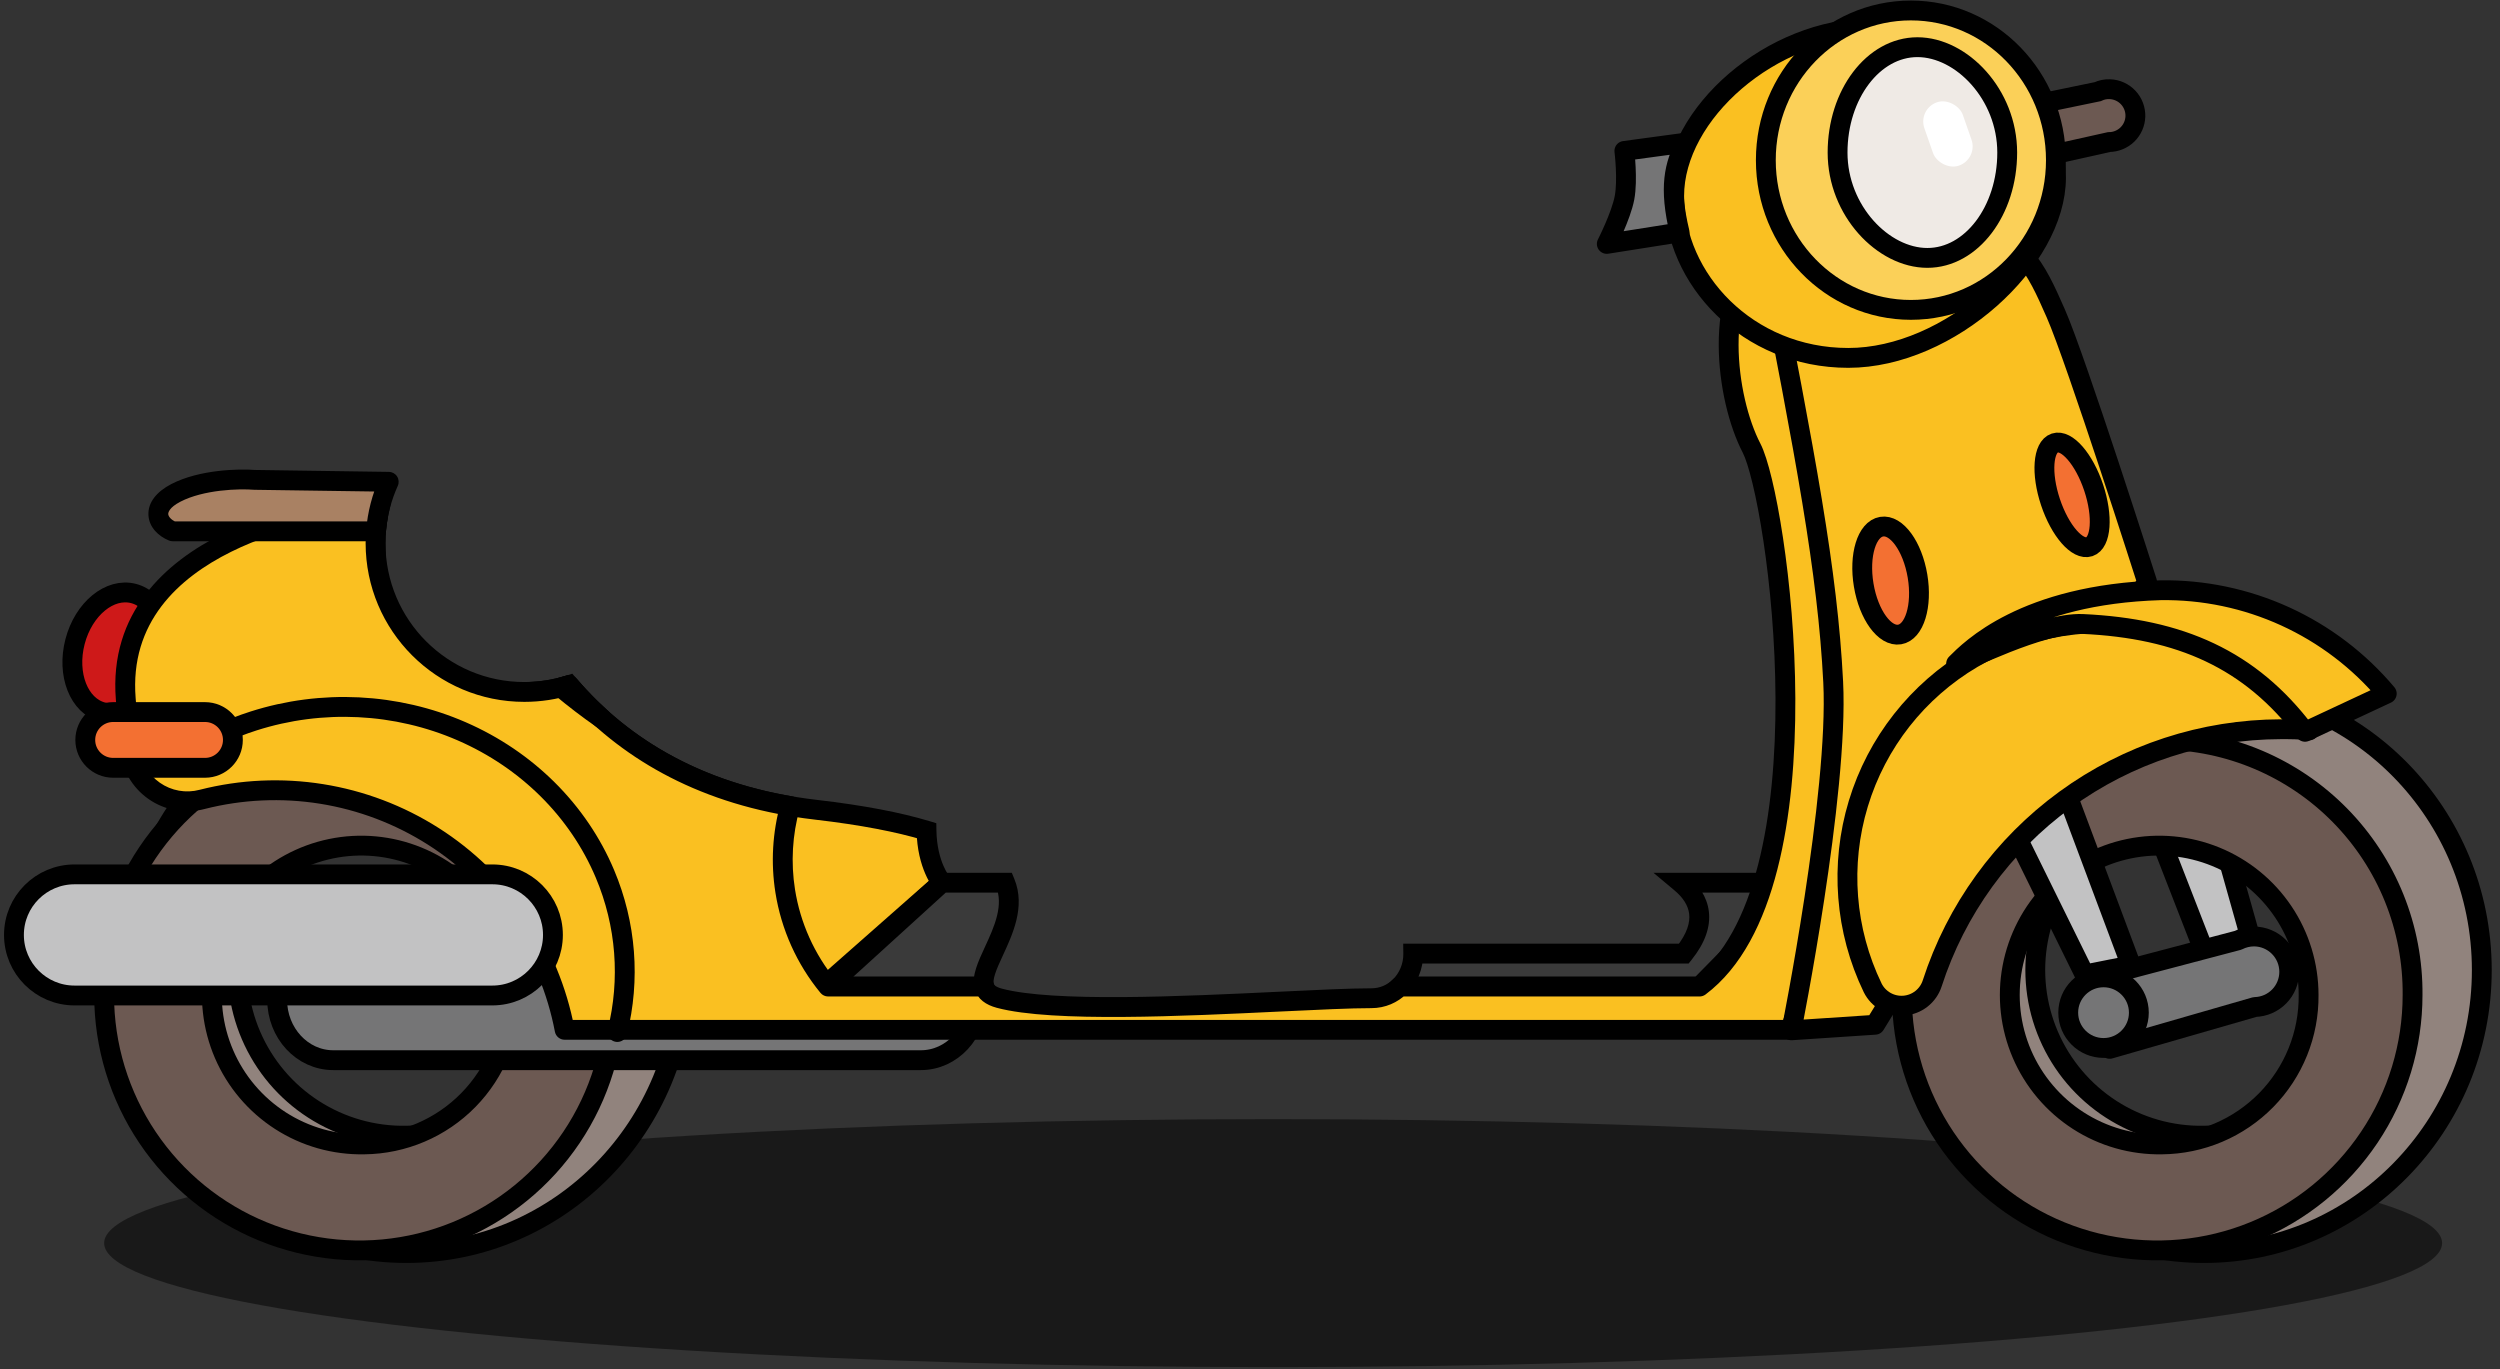 <svg width="252" height="138" viewBox="0 0 252 138" fill="none" xmlns="http://www.w3.org/2000/svg">
<rect x="0" y="0" width="252" height="138" fill="#333333" stroke="none"/>
<ellipse cx="128.331" cy="125.306" rx="117.835" ry="12.5" fill="black" fill-opacity="0.5"/>
<g style="mix-blend-mode:multiply">
<path d="M16.254 66.937C17.113 63.634 15.864 60.45 13.465 59.826C11.065 59.201 8.423 61.373 7.564 64.676C6.704 67.98 7.953 71.163 10.353 71.788C12.753 72.412 15.395 70.24 16.254 66.937Z" fill="#CE1919"/>
<path d="M16.254 66.937C17.113 63.634 15.864 60.45 13.465 59.826C11.065 59.201 8.423 61.373 7.564 64.676C6.704 67.98 7.953 71.163 10.353 71.788C12.753 72.412 15.395 70.24 16.254 66.937Z" stroke="black" stroke-width="2" stroke-miterlimit="10"/>
</g>
<path d="M215.406 78.496L222.576 96.926L227.256 95.996L221.486 75.496L215.406 78.496Z" fill="#C2C2C3" stroke="black" stroke-width="2" stroke-miterlimit="10"/>
<path d="M222.166 69.257C206.706 69.257 194.166 82.026 194.166 97.787C194.166 113.546 206.706 126.306 222.166 126.306C237.626 126.306 250.166 113.536 250.166 97.787C250.166 82.037 237.636 69.257 222.166 69.257ZM222.166 114.476C218.85 114.538 215.591 113.611 212.804 111.813C210.017 110.016 207.828 107.429 206.517 104.383C205.206 101.337 204.831 97.969 205.441 94.709C206.05 91.449 207.617 88.445 209.941 86.078C212.264 83.712 215.24 82.091 218.488 81.422C221.737 80.754 225.111 81.067 228.18 82.323C231.25 83.579 233.876 85.72 235.723 88.474C237.571 91.228 238.557 94.47 238.556 97.787C238.576 99.959 238.168 102.113 237.355 104.128C236.542 106.142 235.34 107.976 233.818 109.526C232.296 111.076 230.484 112.311 228.484 113.16C226.485 114.01 224.338 114.457 222.166 114.476Z" fill="#91837D" stroke="black" stroke-width="2" stroke-miterlimit="10"/>
<path d="M217.917 74.566C212.807 74.473 207.784 75.903 203.49 78.675C199.195 81.446 195.823 85.433 193.803 90.128C191.783 94.823 191.206 100.013 192.146 105.037C193.087 110.061 195.501 114.692 199.083 118.338C202.664 121.985 207.25 124.483 212.256 125.513C217.262 126.544 222.462 126.061 227.193 124.126C231.923 122.191 235.971 118.891 238.819 114.647C241.668 110.403 243.188 105.408 243.187 100.296C243.217 96.948 242.588 93.626 241.334 90.52C240.081 87.415 238.228 84.587 235.881 82.198C233.535 79.808 230.74 77.905 227.658 76.595C224.576 75.286 221.266 74.597 217.917 74.566ZM217.917 115.356C214.928 115.41 211.99 114.573 209.478 112.951C206.966 111.329 204.994 108.996 203.812 106.249C202.631 103.502 202.294 100.466 202.844 97.527C203.395 94.588 204.807 91.88 206.902 89.747C208.997 87.613 211.68 86.152 214.608 85.549C217.537 84.945 220.579 85.227 223.346 86.359C226.114 87.49 228.482 89.42 230.149 91.902C231.816 94.384 232.707 97.306 232.707 100.296C232.726 102.257 232.358 104.201 231.624 106.019C230.891 107.837 229.806 109.493 228.433 110.891C227.059 112.29 225.424 113.404 223.619 114.17C221.815 114.936 219.877 115.339 217.917 115.356Z" fill="#6C5952" stroke="black" stroke-width="2" stroke-miterlimit="10"/>
<path d="M40.957 69.257C25.497 69.257 12.957 82.026 12.957 97.787C12.957 113.546 25.497 126.306 40.957 126.306C56.417 126.306 68.957 113.536 68.957 97.787C68.957 82.037 56.477 69.257 40.957 69.257ZM40.957 114.476C37.641 114.538 34.382 113.611 31.595 111.813C28.808 110.016 26.619 107.429 25.308 104.383C23.997 101.337 23.622 97.969 24.232 94.709C24.841 91.449 26.408 88.445 28.732 86.078C31.055 83.712 34.031 82.091 37.279 81.422C40.528 80.754 43.902 81.067 46.971 82.323C50.041 83.579 52.667 85.72 54.514 88.474C56.362 91.228 57.348 94.47 57.347 97.787C57.367 99.959 56.959 102.113 56.146 104.128C55.333 106.142 54.131 107.976 52.609 109.526C51.087 111.076 49.275 112.311 47.275 113.16C45.276 114.01 43.129 114.457 40.957 114.476Z" fill="#91837D" stroke="black" stroke-width="2" stroke-miterlimit="10"/>
<path d="M36.706 74.566C31.596 74.473 26.573 75.903 22.279 78.675C17.984 81.446 14.612 85.433 12.592 90.128C10.572 94.823 9.995 100.013 10.935 105.037C11.876 110.061 14.29 114.692 17.872 118.338C21.453 121.985 26.039 124.483 31.045 125.513C36.051 126.544 41.251 126.061 45.982 124.126C50.712 122.191 54.76 118.891 57.608 114.647C60.457 110.403 61.977 105.408 61.976 100.296C62.006 96.948 61.377 93.626 60.123 90.52C58.87 87.415 57.017 84.587 54.67 82.198C52.324 79.808 49.529 77.905 46.447 76.595C43.365 75.286 40.055 74.597 36.706 74.566ZM36.706 115.356C33.716 115.414 30.776 114.58 28.262 112.961C25.747 111.341 23.772 109.01 22.587 106.263C21.403 103.517 21.063 100.48 21.611 97.54C22.159 94.6 23.57 91.889 25.664 89.754C27.758 87.619 30.441 86.156 33.37 85.55C36.299 84.945 39.342 85.226 42.11 86.357C44.879 87.488 47.248 89.418 48.916 91.9C50.584 94.383 51.476 97.306 51.476 100.296C51.513 104.252 49.978 108.06 47.209 110.884C44.439 113.708 40.661 115.317 36.706 115.356Z" fill="#6C5952" stroke="black" stroke-width="2" stroke-miterlimit="10"/>
<path d="M92.821 94.656H33.589C30.467 94.656 27.936 97.39 27.936 100.761C27.936 104.133 30.467 106.866 33.589 106.866H92.821C95.943 106.866 98.475 104.133 98.475 100.761C98.475 97.39 95.943 94.656 92.821 94.656Z" fill="#757576" stroke="black" stroke-width="2" stroke-miterlimit="10"/>
<path fill-rule="evenodd" clip-rule="evenodd" d="M38.182 51.621H34.096L37.86 55.11C37.857 54.99 37.855 54.869 37.855 54.748C37.855 53.676 37.968 52.63 38.182 51.621ZM53.631 69.728L72.887 87.576L83.037 99.456L94.927 88.976C94.927 88.976 93.45 87.237 93.392 83.725C90.612 82.889 86.969 82.17 82.234 81.621C70.809 80.296 62.783 75.407 57.358 69.061C56.173 69.433 54.923 69.663 53.631 69.728Z" fill="#FAC021"/>
<path d="M34.096 51.621V50.621H31.546L33.416 52.355L34.096 51.621ZM38.182 51.621L39.16 51.829L39.416 50.621H38.182V51.621ZM37.86 55.11L37.18 55.843L38.916 57.452L38.859 55.086L37.86 55.11ZM72.887 87.576L73.647 86.927L73.609 86.882L73.567 86.843L72.887 87.576ZM53.631 69.728L53.58 68.73L51.213 68.85L52.951 70.462L53.631 69.728ZM83.037 99.456L82.276 100.106L82.936 100.878L83.698 100.207L83.037 99.456ZM94.927 88.976L95.588 89.727L96.324 89.078L95.689 88.329L94.927 88.976ZM93.392 83.725L94.392 83.709L94.38 82.978L93.68 82.767L93.392 83.725ZM82.234 81.621L82.349 80.628L82.349 80.628L82.234 81.621ZM57.358 69.061L58.119 68.411L57.689 67.908L57.059 68.107L57.358 69.061ZM34.096 52.621H38.182V50.621H34.096V52.621ZM38.539 54.377L34.776 50.888L33.416 52.355L37.18 55.843L38.539 54.377ZM38.859 55.086C38.857 54.974 38.855 54.861 38.855 54.748H36.855C36.855 54.877 36.857 55.006 36.86 55.134L38.859 55.086ZM38.855 54.748C38.855 53.746 38.961 52.77 39.16 51.829L37.204 51.414C36.975 52.49 36.855 53.606 36.855 54.748H38.855ZM73.567 86.843L54.311 68.995L52.951 70.462L72.207 88.31L73.567 86.843ZM83.797 98.807L73.647 86.927L72.126 88.226L82.276 100.106L83.797 98.807ZM94.266 88.226L82.376 98.706L83.698 100.207L95.588 89.727L94.266 88.226ZM92.392 83.742C92.423 85.639 92.839 87.08 93.263 88.063C93.474 88.554 93.687 88.929 93.853 89.188C93.936 89.318 94.007 89.419 94.061 89.492C94.088 89.528 94.111 89.557 94.128 89.579C94.137 89.59 94.144 89.599 94.15 89.607C94.153 89.61 94.156 89.614 94.158 89.617C94.16 89.618 94.161 89.619 94.162 89.62C94.162 89.621 94.163 89.621 94.163 89.622C94.163 89.622 94.164 89.623 94.164 89.623C94.164 89.623 94.164 89.624 94.927 88.976C95.689 88.329 95.689 88.329 95.69 88.33C95.69 88.33 95.69 88.33 95.69 88.331C95.691 88.331 95.691 88.331 95.691 88.332C95.692 88.332 95.692 88.333 95.693 88.334C95.694 88.335 95.694 88.336 95.695 88.336C95.695 88.337 95.694 88.336 95.692 88.333C95.688 88.328 95.679 88.316 95.665 88.298C95.638 88.261 95.594 88.199 95.537 88.111C95.425 87.935 95.264 87.655 95.099 87.272C94.77 86.508 94.418 85.323 94.392 83.709L92.392 83.742ZM93.68 82.767C90.825 81.909 87.121 81.181 82.349 80.628L82.119 82.615C86.818 83.159 90.398 83.869 93.104 84.683L93.68 82.767ZM82.349 80.628C71.172 79.332 63.378 74.564 58.119 68.411L56.598 69.71C62.189 76.251 70.445 81.261 82.119 82.615L82.349 80.628ZM57.059 68.107C55.953 68.454 54.787 68.668 53.58 68.73L53.682 70.727C55.06 70.657 56.393 70.412 57.658 70.014L57.059 68.107Z" fill="black"/>
<path fill-rule="evenodd" clip-rule="evenodd" d="M101.32 88.976H94.946L83.426 99.456H99.218C98.946 98.565 99.524 97.313 100.189 95.873C101.149 93.795 102.289 91.324 101.32 88.976ZM141.089 99.456H171.316L181.606 88.976H169.422C171.405 90.635 172.237 92.993 169.734 96.121H142.455C142.471 97.41 141.953 98.617 141.089 99.456Z" fill="#3A3A3A"/>
<path d="M94.946 88.976V87.976H94.559L94.273 88.237L94.946 88.976ZM101.32 88.976L102.244 88.595L101.989 87.976H101.32V88.976ZM83.426 99.456L82.753 98.717L80.841 100.456H83.426V99.456ZM99.218 99.456V100.456H100.569L100.175 99.165L99.218 99.456ZM100.189 95.873L101.097 96.292L101.097 96.292L100.189 95.873ZM171.316 99.456V100.456H171.735L172.029 100.157L171.316 99.456ZM141.089 99.456L140.392 98.739L138.624 100.456H141.089V99.456ZM181.606 88.976L182.319 89.677L183.989 87.976H181.606V88.976ZM169.422 88.976V87.976H166.667L168.78 89.744L169.422 88.976ZM169.734 96.121V97.121H170.215L170.515 96.746L169.734 96.121ZM142.455 96.121V95.121H141.442L141.455 96.134L142.455 96.121ZM94.946 89.976H101.32V87.976H94.946V89.976ZM84.099 100.196L95.619 89.716L94.273 88.237L82.753 98.717L84.099 100.196ZM99.218 98.456H83.426V100.456H99.218V98.456ZM100.175 99.165C100.13 99.018 100.128 98.726 100.305 98.175C100.476 97.641 100.757 97.029 101.097 96.292L99.281 95.454C98.957 96.157 98.616 96.89 98.4 97.565C98.189 98.223 98.034 99.003 98.262 99.748L100.175 99.165ZM101.097 96.292C101.57 95.269 102.139 94.043 102.45 92.761C102.765 91.463 102.835 90.027 102.244 88.595L100.395 89.358C100.774 90.274 100.759 91.248 100.506 92.29C100.249 93.35 99.768 94.399 99.281 95.454L101.097 96.292ZM171.316 98.456H141.089V100.456H171.316V98.456ZM180.892 88.276L170.602 98.756L172.029 100.157L182.319 89.677L180.892 88.276ZM169.422 89.976H181.606V87.976H169.422V89.976ZM168.78 89.744C169.656 90.476 170.165 91.269 170.267 92.117C170.368 92.956 170.098 94.066 168.954 95.496L170.515 96.746C171.873 95.048 172.438 93.416 172.253 91.878C172.069 90.351 171.171 89.136 170.063 88.209L168.78 89.744ZM169.734 95.121H142.455V97.121H169.734V95.121ZM141.455 96.134C141.468 97.148 141.059 98.092 140.392 98.739L141.786 100.174C142.847 99.143 143.474 97.671 143.455 96.109L141.455 96.134Z" fill="black"/>
<path fill-rule="evenodd" clip-rule="evenodd" d="M38.099 52.042C36.837 51.669 35.484 51.419 34.016 51.316C34.016 51.316 11.366 54.026 12.676 70.446C12.836 72.346 12.966 73.996 13.076 75.446C13.149 76.294 13.408 77.116 13.832 77.853C14.257 78.591 14.838 79.226 15.535 79.715C16.232 80.204 17.027 80.535 17.865 80.683C18.703 80.832 19.563 80.796 20.386 80.576C24.316 79.575 28.409 79.389 32.413 80.029C36.417 80.669 40.248 82.122 43.67 84.298C47.092 86.474 50.033 89.327 52.311 92.682C54.589 96.037 56.156 99.823 56.916 103.806H180.476C180.476 103.806 187.786 82.026 187.036 69.026C186.286 56.026 182.896 32.146 177.836 24.656C172.596 29.336 173.936 40.116 176.556 45.166C179.176 50.216 184.786 89.336 171.316 99.446H141.099C140.36 100.169 139.365 100.621 138.234 100.621C136.128 100.621 132.841 100.779 129.034 100.961L129.034 100.961H129.033H129.033C119.282 101.429 106.128 102.06 100.734 100.621C99.826 100.379 99.372 99.976 99.215 99.446H83.476C81.204 96.679 79.71 93.356 79.149 89.819C78.695 86.953 78.867 84.031 79.642 81.251C69.582 79.531 62.363 74.916 57.358 69.061C55.937 69.507 54.424 69.748 52.855 69.748C44.571 69.748 37.855 63.032 37.855 54.748C37.855 53.824 37.939 52.92 38.099 52.042Z" fill="#FAC021"/>
<path d="M38.099 52.042L39.083 52.221C39.174 51.719 38.872 51.228 38.383 51.083L38.099 52.042ZM34.016 51.316L34.086 50.319C34.023 50.314 33.96 50.316 33.897 50.324L34.016 51.316ZM12.676 70.446L11.679 70.526L11.679 70.53L12.676 70.446ZM13.076 75.446L12.079 75.522L12.079 75.533L13.076 75.446ZM13.832 77.853L12.966 78.353L12.966 78.353L13.832 77.853ZM20.386 80.576L20.139 79.607L20.128 79.61L20.386 80.576ZM56.916 103.806L55.934 103.994C56.023 104.465 56.436 104.806 56.916 104.806V103.806ZM180.476 103.806V104.806C180.905 104.806 181.287 104.532 181.424 104.125L180.476 103.806ZM177.836 24.656L178.664 24.097C178.503 23.857 178.246 23.7 177.959 23.664C177.673 23.628 177.385 23.718 177.17 23.91L177.836 24.656ZM176.556 45.166L175.668 45.627L175.668 45.627L176.556 45.166ZM171.316 99.446V100.446C171.532 100.446 171.743 100.376 171.916 100.246L171.316 99.446ZM141.099 99.446V98.446C140.838 98.446 140.587 98.549 140.4 98.731L141.099 99.446ZM129.034 100.961L128.986 99.963L128.979 99.963L129.034 100.961ZM129.034 100.961V101.961C129.052 101.961 129.071 101.961 129.089 101.96L129.034 100.961ZM129.033 100.961V99.961C129.017 99.961 129.001 99.962 128.985 99.963L129.033 100.961ZM100.734 100.621L100.476 101.587L100.476 101.587L100.734 100.621ZM99.215 99.446L100.174 99.162C100.048 98.737 99.658 98.446 99.215 98.446V99.446ZM83.476 99.446L82.703 100.081C82.893 100.312 83.177 100.446 83.476 100.446V99.446ZM79.149 89.819L80.137 89.663L80.137 89.663L79.149 89.819ZM79.642 81.251L80.606 81.519C80.682 81.247 80.639 80.955 80.487 80.716C80.336 80.476 80.09 80.313 79.811 80.265L79.642 81.251ZM57.358 69.061L58.119 68.411C57.858 68.106 57.441 67.986 57.059 68.107L57.358 69.061ZM38.383 51.083C37.05 50.689 35.624 50.427 34.086 50.319L33.946 52.314C35.343 52.412 36.625 52.649 37.815 53.001L38.383 51.083ZM34.016 51.316C33.897 50.324 33.897 50.324 33.896 50.324C33.896 50.324 33.895 50.324 33.895 50.324C33.893 50.324 33.892 50.324 33.89 50.324C33.886 50.325 33.881 50.325 33.875 50.326C33.862 50.328 33.844 50.33 33.821 50.333C33.774 50.339 33.706 50.349 33.619 50.361C33.445 50.386 33.193 50.425 32.876 50.479C32.24 50.589 31.338 50.763 30.261 51.025C28.113 51.546 25.247 52.42 22.41 53.828C16.754 56.636 10.976 61.717 11.679 70.526L13.673 70.367C13.065 62.755 17.957 58.272 23.299 55.62C25.961 54.298 28.675 53.468 30.733 52.968C31.76 52.719 32.617 52.553 33.215 52.45C33.514 52.399 33.747 52.363 33.904 52.341C33.983 52.329 34.042 52.321 34.081 52.316C34.101 52.314 34.115 52.312 34.124 52.311C34.128 52.31 34.132 52.31 34.133 52.309C34.134 52.309 34.135 52.309 34.135 52.309C34.135 52.309 34.135 52.309 34.135 52.309C34.135 52.309 34.135 52.309 34.016 51.316ZM11.679 70.53C11.839 72.427 11.969 74.074 12.079 75.522L14.073 75.371C13.963 73.918 13.832 72.266 13.672 70.362L11.679 70.53ZM12.079 75.533C12.166 76.526 12.468 77.489 12.966 78.353L14.699 77.354C14.347 76.743 14.133 76.062 14.072 75.36L12.079 75.533ZM12.966 78.353C13.464 79.216 14.145 79.961 14.961 80.534L16.11 78.897C15.532 78.492 15.051 77.965 14.699 77.354L12.966 78.353ZM14.961 80.534C15.777 81.107 16.709 81.494 17.69 81.668L18.04 79.699C17.346 79.576 16.687 79.302 16.11 78.897L14.961 80.534ZM17.69 81.668C18.672 81.842 19.68 81.799 20.643 81.543L20.128 79.61C19.447 79.792 18.734 79.822 18.04 79.699L17.69 81.668ZM20.633 81.545C24.43 80.578 28.386 80.398 32.255 81.016L32.571 79.042C28.432 78.38 24.201 78.573 20.139 79.607L20.633 81.545ZM32.255 81.016C36.125 81.635 39.827 83.039 43.134 85.142L44.207 83.454C40.67 81.205 36.71 79.703 32.571 79.042L32.255 81.016ZM43.134 85.142C46.441 87.245 49.282 90.002 51.483 93.244L53.138 92.121C50.783 88.653 47.744 85.703 44.207 83.454L43.134 85.142ZM51.483 93.244C53.685 96.486 55.199 100.144 55.934 103.994L57.898 103.619C57.112 99.501 55.492 95.588 53.138 92.121L51.483 93.244ZM56.916 104.806H180.476V102.806H56.916V104.806ZM180.476 103.806C181.424 104.125 181.424 104.124 181.424 104.124C181.424 104.124 181.424 104.124 181.424 104.123C181.425 104.122 181.425 104.121 181.425 104.12C181.426 104.117 181.428 104.113 181.43 104.107C181.433 104.096 181.439 104.08 181.446 104.058C181.46 104.016 181.481 103.953 181.508 103.87C181.562 103.705 181.641 103.463 181.741 103.149C181.941 102.524 182.225 101.616 182.564 100.488C183.241 98.231 184.136 95.085 185.008 91.529C186.744 84.452 188.418 75.63 188.034 68.969L186.037 69.084C186.403 75.422 184.798 83.991 183.066 91.053C182.204 94.568 181.318 97.68 180.648 99.913C180.314 101.029 180.033 101.925 179.836 102.541C179.737 102.849 179.66 103.087 179.608 103.247C179.581 103.327 179.561 103.388 179.548 103.429C179.541 103.449 179.536 103.464 179.533 103.474C179.531 103.479 179.53 103.483 179.529 103.485C179.528 103.486 179.528 103.487 179.528 103.488C179.528 103.488 179.528 103.488 179.528 103.488C179.528 103.488 179.528 103.488 180.476 103.806ZM188.034 68.969C187.657 62.428 186.617 53.167 185.035 44.594C184.245 40.307 183.316 36.176 182.261 32.635C181.213 29.116 180.017 26.099 178.664 24.097L177.007 25.216C178.184 26.959 179.31 29.736 180.344 33.206C181.372 36.656 182.286 40.712 183.069 44.956C184.635 53.446 185.665 62.625 186.037 69.084L188.034 68.969ZM177.17 23.91C174.236 26.53 173.241 30.748 173.248 34.775C173.256 38.825 174.276 42.943 175.668 45.627L177.443 44.706C176.216 42.34 175.256 38.543 175.248 34.771C175.241 30.975 176.195 27.462 178.502 25.402L177.17 23.91ZM175.668 45.627C175.935 46.141 176.287 47.201 176.663 48.768C177.033 50.306 177.409 52.259 177.748 54.505C178.425 58.998 178.947 64.629 178.97 70.413C178.992 76.203 178.516 82.106 177.217 87.161C175.913 92.239 173.817 96.319 170.716 98.647L171.916 100.246C175.549 97.519 177.804 92.918 179.154 87.659C180.51 82.378 180.993 76.29 180.97 70.405C180.946 64.514 180.416 58.786 179.725 54.207C179.38 51.918 178.994 49.907 178.608 48.3C178.228 46.721 177.832 45.454 177.443 44.706L175.668 45.627ZM171.316 98.446H141.099V100.446H171.316V98.446ZM140.4 98.731C139.835 99.283 139.087 99.621 138.234 99.621V101.621C139.644 101.621 140.885 101.055 141.798 100.161L140.4 98.731ZM138.234 99.621C136.098 99.621 132.78 99.781 128.986 99.963L129.082 101.96C132.901 101.777 136.159 101.621 138.234 101.621V99.621ZM128.979 99.963L128.978 99.963L129.089 101.96L129.09 101.96L128.979 99.963ZM129.034 99.961H129.033V101.961H129.034V99.961ZM129.033 99.961H129.033V101.961H129.033V99.961ZM128.985 99.963C124.105 100.197 118.4 100.47 113.243 100.506C108.045 100.543 103.54 100.334 100.992 99.655L100.476 101.587C103.323 102.347 108.091 102.542 113.257 102.506C118.462 102.47 124.209 102.194 129.081 101.96L128.985 99.963ZM100.992 99.655C100.624 99.557 100.424 99.445 100.318 99.361C100.226 99.287 100.193 99.225 100.174 99.162L98.257 99.731C98.551 100.723 99.387 101.297 100.476 101.587L100.992 99.655ZM99.215 98.446H83.476V100.446H99.215V98.446ZM84.249 98.812C82.089 96.182 80.67 93.024 80.137 89.663L78.162 89.976C78.75 93.688 80.318 97.176 82.703 100.081L84.249 98.812ZM80.137 89.663C79.705 86.939 79.868 84.162 80.606 81.519L78.679 80.982C77.865 83.9 77.685 86.967 78.162 89.976L80.137 89.663ZM79.811 80.265C69.983 78.585 62.973 74.09 58.119 68.411L56.598 69.71C61.754 75.742 69.181 80.477 79.474 82.236L79.811 80.265ZM57.059 68.107C55.733 68.523 54.322 68.748 52.855 68.748V70.748C54.527 70.748 56.141 70.491 57.658 70.014L57.059 68.107ZM52.855 68.748C45.123 68.748 38.855 62.48 38.855 54.748H36.855C36.855 63.585 44.019 70.748 52.855 70.748V68.748ZM38.855 54.748C38.855 53.885 38.934 53.04 39.083 52.221L37.115 51.863C36.944 52.799 36.855 53.764 36.855 54.748H38.855Z" fill="black"/>
<path d="M49.626 88.136H7.516C4.142 88.136 1.406 90.87 1.406 94.241C1.406 97.613 4.142 100.346 7.516 100.346H49.626C53.001 100.346 55.736 97.613 55.736 94.241C55.736 90.87 53.001 88.136 49.626 88.136Z" fill="#C2C2C3" stroke="black" stroke-width="2" stroke-miterlimit="10"/>
<path d="M201.047 79.806L210.127 98.236L214.807 97.306L207.137 76.806L201.047 79.806Z" fill="#C2C2C3" stroke="black" stroke-width="2" stroke-miterlimit="10"/>
<path d="M230.756 97.956C230.754 97.013 230.378 96.109 229.711 95.442C229.044 94.775 228.14 94.399 227.196 94.396C226.637 94.4 226.086 94.533 225.586 94.786L211.066 98.616L212.656 105.726L227.296 101.506C228.222 101.483 229.102 101.099 229.749 100.435C230.395 99.772 230.757 98.882 230.756 97.956Z" fill="#757576" stroke="black" stroke-width="2" stroke-miterlimit="10" stroke-linejoin="round"/>
<path d="M215.246 11.739C215.267 11.033 215.008 10.347 214.524 9.831C214.041 9.316 213.372 9.013 212.666 8.99C212.245 8.974 211.827 9.059 211.446 9.24L195.006 12.639L196.006 18.02L212.596 14.319C213.285 14.315 213.946 14.043 214.44 13.563C214.934 13.082 215.223 12.428 215.246 11.739Z" fill="#6C5952" stroke="black" stroke-width="2" stroke-miterlimit="10"/>
<path d="M212.037 105.636C214.003 105.636 215.597 104.042 215.597 102.076C215.597 100.11 214.003 98.516 212.037 98.516C210.07 98.516 208.477 100.11 208.477 102.076C208.477 104.042 210.07 105.636 212.037 105.636Z" fill="#757576" stroke="black" stroke-width="2" stroke-miterlimit="10"/>
<path d="M177.836 24.666C177.836 24.666 190.676 20.266 197.306 22.046C203.756 23.776 205.166 26.916 207.226 31.596C209.286 36.276 216.426 58.656 216.426 58.656L189.006 103.296L180.576 103.856C180.576 103.856 185.356 79.986 184.786 68.756C184.216 57.526 182.006 46.096 177.836 24.666Z" fill="#FAC021" stroke="black" stroke-width="2" stroke-linecap="round" stroke-linejoin="round"/>
<path d="M207.246 17.906C207.246 26.236 196.506 36.076 186.306 36.076C176.106 36.076 168.756 28.076 168.756 19.756C168.756 11.436 178.566 2.826 188.756 2.826C198.946 2.826 207.246 9.576 207.246 17.906Z" fill="#FAC021" stroke="black" stroke-width="2" stroke-miterlimit="10"/>
<path d="M229.906 73.506C230.906 73.506 231.816 73.506 232.766 73.626C229.051 68.38 223.5 64.721 217.214 63.376C210.928 62.03 204.366 63.096 198.829 66.361C193.291 69.627 189.184 74.854 187.32 81.006C185.456 87.159 185.972 93.787 188.766 99.576C189.054 100.154 189.507 100.632 190.069 100.951C190.63 101.27 191.273 101.414 191.917 101.366C192.56 101.318 193.175 101.079 193.682 100.68C194.19 100.281 194.567 99.74 194.766 99.126C197.168 91.693 201.862 85.211 208.174 80.609C214.487 76.007 222.094 73.52 229.906 73.506Z" fill="#FAC021" stroke="black" stroke-width="2" stroke-linecap="round" stroke-linejoin="round"/>
<path d="M232.346 73.766L240.586 69.916C237.796 66.595 234.301 63.936 230.356 62.134C226.41 60.332 222.113 59.431 217.776 59.496C204.026 59.916 198.576 65.496 197.176 66.896C197.866 66.846 205.706 62.726 209.916 62.896C219.756 63.346 226.836 66.466 232.346 73.766Z" fill="#FAC021" stroke="black" stroke-width="2" stroke-linejoin="round"/>
<path d="M192.616 31.236C200.691 31.236 207.236 24.48 207.236 16.146C207.236 7.812 200.691 1.056 192.616 1.056C184.542 1.056 177.996 7.812 177.996 16.146C177.996 24.48 184.542 31.236 192.616 31.236Z" fill="#FBD058" stroke="black" stroke-width="2" stroke-miterlimit="10"/>
<path d="M194.277 25.997C198.722 25.997 202.327 21.242 202.327 15.377C202.327 9.511 197.722 4.756 193.277 4.756C188.831 4.756 185.227 9.511 185.227 15.377C185.227 21.242 189.831 25.997 194.277 25.997Z" fill="#EFEAE5" stroke="black" stroke-width="2" stroke-miterlimit="10"/>
<rect x="193.301" y="10.99" width="4.104" height="6.758" rx="2.052" transform="rotate(-19.252 193.301 10.99)" fill="white"/>
<path d="M62.226 104.027C63.543 98.747 63.127 93.18 60.976 88.081C58.296 81.725 53.126 76.581 46.535 73.714C39.943 70.846 32.434 70.474 25.56 72.673C23.18 73.434 20.939 74.484 18.887 75.781" stroke="black" stroke-width="2" stroke-linecap="round" stroke-linejoin="round"/>
<path d="M20.666 71.776H11.406C9.854 71.776 8.596 73.034 8.596 74.586C8.596 76.138 9.854 77.396 11.406 77.396H20.666C22.218 77.396 23.476 76.138 23.476 74.586C23.476 73.034 22.218 71.776 20.666 71.776Z" fill="#F37032" stroke="black" stroke-width="2" stroke-miterlimit="10"/>
<path d="M191.481 63.957C192.979 63.707 193.787 61.071 193.286 58.069C192.784 55.068 191.164 52.838 189.666 53.088C188.168 53.338 187.359 55.974 187.861 58.975C188.362 61.977 189.983 64.207 191.481 63.957Z" fill="#F37032" stroke="black" stroke-width="2" stroke-miterlimit="10"/>
<path d="M210.605 55.111C211.808 54.711 212.004 52.045 211.042 49.158C210.08 46.271 208.326 44.255 207.123 44.656C205.92 45.056 205.725 47.722 206.687 50.609C207.648 53.496 209.403 55.512 210.605 55.111Z" fill="#F37032" stroke="black" stroke-width="2" stroke-miterlimit="10"/>
<path d="M169.941 14.373L163.736 15.212C163.736 15.212 164.096 18.107 163.75 19.938C163.404 21.768 161.964 24.586 161.964 24.586L169.303 23.427C168.203 18.834 168.765 16.647 169.941 14.373Z" fill="#757576" stroke="black" stroke-width="2" stroke-linecap="round" stroke-linejoin="round"/>
<path fill-rule="evenodd" clip-rule="evenodd" d="M39.185 48.565L25.662 48.371C24.099 48.246 20.324 48.334 17.724 49.684C15.124 51.034 15.726 52.871 17.411 53.559H37.902C38.041 51.79 38.486 50.108 39.185 48.565ZM56.542 69.292C57.9 70.417 59.278 71.477 60.652 72.43C59.462 71.366 58.365 70.238 57.358 69.061C57.09 69.145 56.817 69.222 56.542 69.292Z" fill="#A98163"/>
<path d="M25.662 48.371L25.582 49.368C25.604 49.37 25.626 49.371 25.647 49.371L25.662 48.371ZM39.185 48.565L40.096 48.978C40.235 48.67 40.21 48.314 40.029 48.029C39.849 47.744 39.537 47.57 39.2 47.565L39.185 48.565ZM17.724 49.684L17.263 48.796L17.263 48.796L17.724 49.684ZM17.411 53.559L17.034 54.485C17.154 54.534 17.282 54.559 17.411 54.559V53.559ZM37.902 53.559V54.559C38.424 54.559 38.858 54.157 38.899 53.637L37.902 53.559ZM60.652 72.43L60.083 73.252C60.517 73.553 61.11 73.464 61.438 73.049C61.765 72.634 61.713 72.036 61.319 71.684L60.652 72.43ZM56.542 69.292L56.297 68.322C55.932 68.415 55.65 68.704 55.567 69.071C55.484 69.439 55.614 69.822 55.904 70.062L56.542 69.292ZM57.358 69.061L58.119 68.411C57.858 68.106 57.441 67.986 57.059 68.107L57.358 69.061ZM25.647 49.371L39.171 49.565L39.2 47.565L25.676 47.371L25.647 49.371ZM18.185 50.571C19.334 49.975 20.794 49.636 22.201 49.467C23.598 49.3 24.866 49.311 25.582 49.368L25.741 47.374C24.895 47.307 23.494 47.299 21.963 47.481C20.441 47.663 18.714 48.043 17.263 48.796L18.185 50.571ZM17.789 52.633C17.149 52.371 16.969 52.001 16.959 51.819C16.952 51.678 17.034 51.169 18.185 50.571L17.263 48.796C15.814 49.549 14.897 50.633 14.962 51.92C15.025 53.167 15.989 54.059 17.034 54.485L17.789 52.633ZM37.902 52.559H17.411V54.559H37.902V52.559ZM38.899 53.637C39.028 51.986 39.444 50.417 40.096 48.978L38.274 48.152C37.528 49.799 37.053 51.594 36.905 53.481L38.899 53.637ZM61.222 71.608C59.875 70.674 58.52 69.632 57.18 68.522L55.904 70.062C57.28 71.202 58.681 72.279 60.083 73.252L61.222 71.608ZM61.319 71.684C60.162 70.651 59.097 69.556 58.119 68.411L56.598 69.71C57.633 70.921 58.761 72.081 59.986 73.176L61.319 71.684ZM57.059 68.107C56.808 68.185 56.554 68.257 56.297 68.322L56.787 70.261C57.081 70.187 57.371 70.105 57.658 70.014L57.059 68.107Z" fill="black"/>
</svg>
